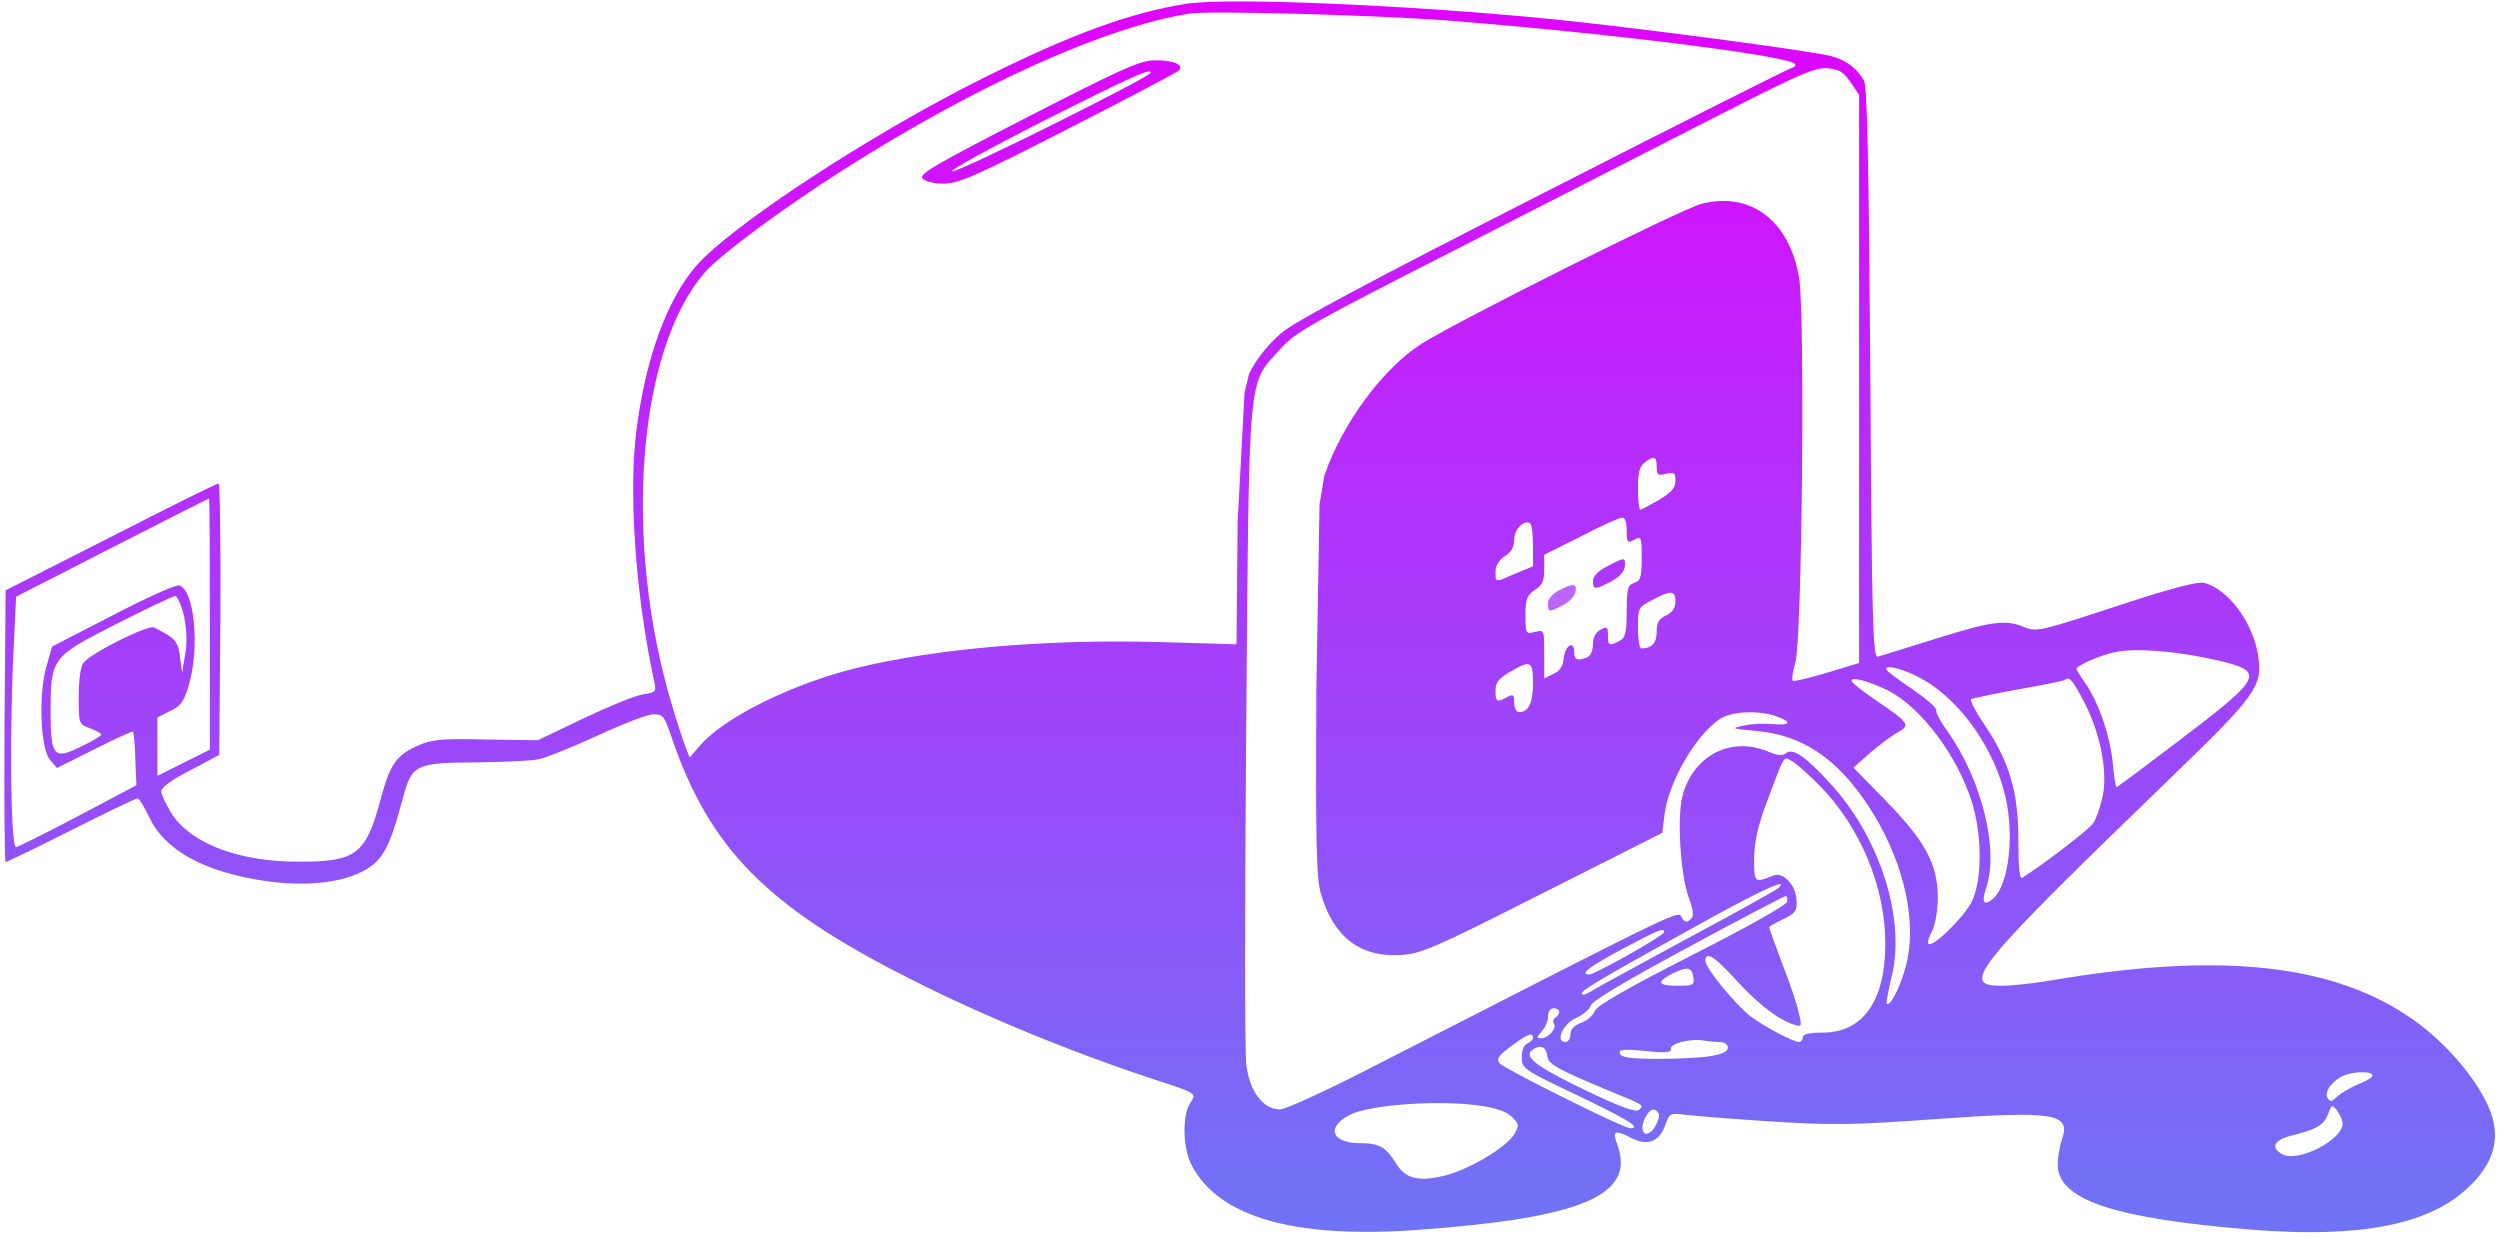 <?xml version="1.0" encoding="utf-8"?>
<svg version="1.0" width="667pt" height="330pt" viewBox="0 0 667 330"
     preserveAspectRatio="xMidYMid meet" xmlns="http://www.w3.org/2000/svg">
    <defs>
        <linearGradient gradientUnits="userSpaceOnUse" x1="3334.128" y1="12.555" x2="3334.128" y2="3296.112"
                        id="gradient-80">
            <stop offset="0" style="stop-color: rgb(111, 116, 245);"/>
            <stop offset="1" style="stop-color: rgb(224, 3, 255);"/>
        </linearGradient>
        <linearGradient gradientUnits="userSpaceOnUse" x1="2804.526" y1="2810" x2="2804.526" y2="3139.054"
                        id="gradient-81"
                        gradientTransform="matrix(1, -0.003, 0.027, 10.01, -85.056, -28107.421)">
            <stop offset="0" style="stop-color: rgb(112, 115, 245);"/>
            <stop offset="1" style="stop-color: rgb(224, 3, 255);"/>
        </linearGradient>
        <linearGradient gradientUnits="userSpaceOnUse" x1="4292.746" y1="1731.873" x2="4292.746" y2="1807.75"
                        id="gradient-82"
                        gradientTransform="matrix(1, -0.004, 0.176, 43.19, -296.334, -74757.717)">
            <stop offset="0" style="stop-color: rgb(112, 115, 245);"/>
            <stop offset="1" style="stop-color: rgb(224, 4, 255);"/>
        </linearGradient>
        <linearGradient gradientUnits="userSpaceOnUse" x1="4167.199" y1="1671.32" x2="4167.199" y2="1738.927"
                        id="gradient-83"
                        gradientTransform="matrix(1, 0.004, -0.198, 48.417, 321.779, -80901.755)">
            <stop offset="0" style="stop-color: rgb(112, 115, 245);"/>
            <stop offset="1" style="stop-color: rgb(224, 4, 255); stop-opacity: 0.58;"/>
        </linearGradient>
    </defs>
    <g transform="translate(0,330) scale(0.1,-0.1)" fill="#000000" stroke="none">
        <path d="M 3166 3290 C 3013 3266 2854 3207 2620 3090 C 2321 2941 1948 2696 1856 2589 C 1780 2500 1724 2348 1699 2160 C 1676 1993 1695 1715 1745 1484 C 1752 1454 1750 1453 1714 1447 C 1694 1444 1623 1415 1556 1383 L 1435 1325 L 1296 1327 C 1179 1330 1151 1327 1116 1311 C 1056 1285 1040 1260 1014 1162 C 976 1021 949 1001 800 1001 C 639 1000 510 1049 458 1129 C 443 1154 430 1181 430 1189 C 430 1199 462 1222 508 1245 L 585 1286 L 588 1648 C 589 1847 587 2010 583 2010 C 578 2010 449 1946 295 1867 L 15 1725 L 12 1363 C 11 1163 12 1000 15 1000 C 18 1000 97 1038 190 1085 C 283 1132 363 1170 367 1170 C 372 1169 385 1147 398 1120 C 440 1031 545 973 711 949 C 853 929 974 955 1017 1016 C 1038 1046 1049 1076 1075 1171 C 1099 1260 1108 1265 1269 1266 C 1344 1267 1421 1270 1440 1275 C 1459 1279 1528 1307 1593 1337 C 1658 1367 1724 1393 1741 1394 C 1769 1395 1772 1391 1791 1335 C 1893 1036 2045 882 2425 690 C 2619 591 2863 491 3080 420 C 3193 383 3193 383 3176 358 C 3154 326 3155 238 3179 192 C 3251 52 3455 -6 3788 19 C 4221 51 4362 111 4316 243 C 4301 284 4307 287 4352 264 C 4395 242 4426 253 4442 296 C 4454 330 4456 331 4495 326 C 4517 323 4619 315 4723 308 C 4886 298 4942 298 5160 314 C 5483 337 5526 330 5501 259 C 5495 241 5490 212 5490 193 C 5490 99 5639 49 6010 19 C 6292 -3 6474 31 6579 126 C 6657 196 6676 269 6637 352 C 6601 430 6524 518 6442 577 C 6231 728 5927 762 5471 684 C 5425 676 5365 670 5339 670 C 5228 670 5266 717 5797 1230 C 6018 1444 6037 1469 6025 1549 C 6012 1638 5945 1729 5880 1745 C 5863 1749 5787 1729 5645 1682 C 5447 1617 5434 1614 5403 1626 C 5352 1648 5315 1643 5165 1596 C 5088 1572 5018 1550 5010 1548 C 4997 1545 4994 1636 4990 2305 C 4986 2854 4982 3071 4973 3085 C 4954 3119 4923 3141 4883 3151 C 4815 3167 4350 3228 4140 3249 C 3757 3287 3277 3307 3166 3290 Z M 3865 3245 C 4299 3211 4790 3149 4790 3128 C 4790 3124 4787 3120 4783 3120 C 4778 3120 4480 2970 4120 2786 C 3652 2548 3452 2441 3418 2411 C 3388 2385 3352.588 2344.677 3332.588 2302.677 L 3320.496 2252.589 L 3302 1908 L 3299 1581 L 3092 1587 C 2793 1595 2502 1570 2290 1519 C 2113 1476 1930 1385 1866 1309 L 1840 1279 L 1829 1307 C 1823 1322 1807 1371 1794 1415 C 1661 1854 1700 2368 1882 2575 C 1924 2622 2090 2745 2250 2847 C 2607 3074 2951 3229 3175 3264 C 3229 3272 3671 3260 3865 3245 Z M 4937 3081 L 4960 3047 L 4960 2289 L 4960 1531 L 4874 1505 C 4827 1491 4786 1481 4783 1484 C 4780 1487 4783 1509 4790 1532 C 4808 1591 4816 2465 4800 2559 C 4774 2712 4670 2790 4539 2756 C 4483 2741 3891 2445 3793 2383 C 3692 2319 3582.268 2173.634 3533.268 2030.634 L 3520.458 1953.909 L 3512 1461 C 3510 1045 3512 960 3524 916 C 3558 800 3628 746 3736 752 C 3791 755 3824 769 4116 917 L 4435 1078 L 4441 1127 C 4452 1215 4525 1340 4589 1382 C 4619 1402 4691 1406 4739 1389 C 4782 1374 4778 1364 4730 1368 C 4708 1370 4673 1369 4652 1364 C 4617 1357 4619 1356 4685 1350 C 4808 1339 4900 1278 4984 1151 C 5072 1018 5112 863 5090 745 C 5079 687 5045 612 5034 622 C 5032 625 5038 657 5047 695 C 5085 849 5015 1069 4880 1213 C 4818 1281 4783 1305 4766 1291 C 4756 1283 4743 1284 4717 1295 C 4618 1336 4518 1285 4489 1177 C 4474 1122 4483 969 4505 907 C 4519 869 4520 856 4510 847 C 4501 838 4495 839 4487 852 C 4475 870 4517 891 3663 454 C 3541 391 3429 340 3415 340 C 3370 340 3333 389 3325 461 C 3321 495 3321 903 3325 1369 C 3333 2327 3328 2271 3416 2369 C 3456 2414 3501 2439 3888 2636 C 4123 2756 4432 2914 4575 2987 C 4796 3100 4841 3120 4875 3118 C 4907 3115 4918 3109 4937 3081 Z M 4420 2055 C 4420 2033 4423 2030 4445 2036 C 4467 2041 4470 2039 4470 2017 C 4470 1998 4459 1986 4426 1966 C 4401 1952 4379 1940 4376 1940 C 4373 1940 4370 1965 4370 1996 C 4370 2038 4374 2056 4388 2066 C 4413 2085 4420 2083 4420 2055 Z M 560 1635 L 560 1300 L 490 1265 L 420 1230 L 420 1308 L 420 1386 L 454 1403 C 482 1416 491 1428 504 1473 C 534 1575 518 1730 477 1738 C 468 1740 388 1704 300 1658 L 139 1575 L 124 1522 C 102 1447 108 1300 134 1272 L 152 1251 L 252 1301 C 307 1329 354 1350 355 1348 C 357 1346 360 1313 361 1275 L 364 1205 L 209 1123 C 124 1078 49 1041 43 1040 C 28 1040 25 1354 37 1582 L 43 1708 L 299 1839 C 440 1911 556 1970 558 1970 C 559 1970 560 1819 560 1635 Z M 4340 1885 C 4340 1852 4342 1850 4360 1860 C 4379 1870 4380 1868 4380 1811 C 4380 1760 4377 1750 4360 1745 C 4343 1739 4340 1730 4340 1670 C 4340 1612 4337 1599 4321 1590 C 4293 1576 4290 1577 4290 1605 C 4290 1628 4288 1629 4270 1620 C 4257 1613 4250 1599 4250 1581 C 4250 1564 4244 1550 4234 1546 C 4208 1536 4200 1539 4200 1561 C 4200 1593 4175 1578 4172 1543 C 4170 1522 4161 1509 4144 1502 L 4120 1490 L 4120 1555 C 4120 1620 4120 1620 4095 1614 C 4071 1608 4070 1609 4070 1659 C 4070 1702 4074 1712 4095 1726 C 4115 1739 4120 1751 4120 1781 L 4120 1820 L 4218 1869 C 4271 1897 4321 1919 4328 1919 C 4335 1920 4340 1907 4340 1885 Z M 4090 1844 L 4090 1789 L 4044 1770 C 3987 1745 3990 1745 3990 1775 C 3990 1790 3999 1806 4015 1816 C 4032 1827 4040 1841 4040 1861 C 4040 1888 4066 1914 4082 1904 C 4087 1901 4090 1874 4090 1844 Z M 4470 1695 C 4470 1678 4462 1666 4445 1658 C 4426 1649 4420 1639 4420 1614 C 4420 1585 4407 1570 4379 1570 C 4374 1570 4370 1595 4370 1625 C 4370 1678 4371 1680 4408 1699 C 4458 1726 4470 1725 4470 1695 Z M 491 1656 C 498 1621 500 1585 494 1554 L 486 1505 L 480 1548 C 475 1590 468 1597 411 1626 C 396 1634 243 1558 223 1532 C 215 1522 210 1486 210 1442 C 210 1369 210 1368 240 1357 C 257 1351 270 1343 270 1340 C 270 1337 246 1322 216 1308 C 144 1272 135 1282 135 1399 C 135 1544 137 1547 308 1634 C 389 1675 460 1709 467 1710 C 473 1710 484 1686 491 1656 Z M 5913 1539 C 6046 1508 6040 1496 5811 1322 C 5723 1255 5649 1200 5647 1200 C 5645 1200 5640 1228 5637 1263 C 5630 1335 5601 1422 5565 1475 C 5551 1495 5540 1513 5540 1515 C 5540 1524 5603 1552 5643 1560 C 5699 1572 5806 1563 5913 1539 Z M 4090 1477 C 4090 1425 4078 1400 4053 1400 C 4046 1400 4040 1411 4040 1425 C 4040 1447 4037 1449 4021 1440 C 3993 1425 3990 1427 3990 1458 C 3990 1479 3999 1490 4028 1507 C 4084 1540 4090 1537 4090 1477 Z M 5116 1495 C 5216 1445 5308 1325 5345 1196 C 5377 1086 5362 939 5316 901 C 5293 882 5286 893 5299 931 C 5334 1032 5287 1222 5195 1350 C 5177 1375 5164 1400 5166 1405 C 5168 1411 5140 1435 5104 1460 C 5068 1484 5036 1508 5034 1512 C 5024 1528 5068 1519 5116 1495 Z M 5037 1458 C 5124 1414 5222 1285 5261 1160 C 5288 1073 5289 957 5262 897 C 5244 857 5156 770 5145 782 C 5142 785 5146 800 5155 816 C 5163 833 5170 871 5170 905 C 5170 994 5137 1055 5032 1163 L 4945 1252 L 4990 1292 C 5015 1313 5048 1338 5063 1346 C 5098 1365 5094 1371 5006 1431 C 4970 1455 4940 1479 4940 1484 C 4940 1495 4986 1483 5037 1458 Z M 5559 1430 C 5603 1347 5624 1242 5610 1176 C 5604 1148 5593 1116 5585 1104 C 5574 1087 5447 990 5395 958 C 5388 954 5385 989 5385 1058 C 5385 1186 5362 1266 5295 1366 C 5271 1401 5255 1432 5259 1435 C 5264 1437 5320 1449 5386 1461 C 5451 1472 5507 1484 5509 1486 C 5520 1496 5530 1486 5559 1430 Z M 4853 1206 C 4964 1093 5030 934 5030 782 C 5030 629 4970 545 4863 545 C 4827 545 4810 541 4810 533 C 4810 526 4805 520 4800 520 C 4784 520 4709 560 4671 588 C 4630 620 4550 717 4550 736 C 4550 764 4574 749 4633 684 C 4693 619 4744 580 4787 566 C 4807 560 4808 561 4799 598 C 4795 619 4775 678 4755 729 C 4736 780 4720 824 4720 826 C 4720 828 4737 838 4758 848 C 4791 864 4795 870 4793 900 C 4791 939 4757 975 4731 964 C 4681 944 4680 944 4680 1008 C 4680 1050 4689 1092 4709 1147 C 4763 1291 4757 1282 4780 1270 C 4791 1264 4824 1235 4853 1206 Z M 4745 931 C 4739 925 4629 864 4500 795 C 4371 725 4255 662 4243 654 C 4230 646 4220 644 4220 649 C 4220 659 4275 691 4570 854 C 4709 930 4773 958 4745 931 Z M 4768 894 C 4766 885 4661 826 4515 752 C 4339 662 4262 618 4255 603 C 4250 590 4233 576 4218 571 C 4200 564 4190 554 4190 541 C 4190 529 4184 520 4176 520 C 4148 520 4171 570 4205 584 C 4223 592 4241 607 4244 617 C 4248 630 4339 684 4503 772 C 4641 847 4759 908 4763 909 C 4768 910 4770 903 4768 894 Z M 4440 813 C 4440 804 4255 700 4240 700 C 4213 700 4239 720 4328 768 C 4427 820 4440 826 4440 813 Z M 4518 692 C 4521 672 4517 670 4476 670 C 4422 670 4418 680 4463 703 C 4502 722 4514 720 4518 692 Z M 4160 601 C 4160 595 4155 588 4150 585 C 4144 581 4142 574 4146 569 C 4154 556 4131 530 4112 530 C 4099 530 4099 532 4113 548 C 4123 558 4130 576 4130 588 C 4130 601 4136 610 4145 610 C 4153 610 4160 606 4160 601 Z M 4090 531 C 4090 526 4083 520 4075 516 C 4066 513 4060 498 4060 480 C 4060 449 4064 446 4210 377 C 4345 312 4381 290 4349 290 C 4331 290 4014 448 4001 463 C 3992 475 3997 483 4032 509 C 4075 541 4090 547 4090 531 Z M 4588 520 C 4600 520 4610 514 4610 505 C 4610 485 4554 476 4431 475 C 4351 475 4326 478 4322 489 C 4318 500 4330 502 4389 496 C 4445 490 4460 492 4458 502 C 4455 516 4512 530 4545 524 C 4556 522 4575 520 4588 520 Z M 4128 483 C 4131 460 4156 447 4295 389 C 4390 350 4386 352 4373 339 C 4365 331 4324 346 4226 393 C 4094 457 4062 482 4091 501 C 4111 513 4125 507 4128 483 Z M 6330 431 C 6330 426 6313 415 6291 407 C 6270 398 6245 383 6235 374 C 6221 360 6217 359 6210 371 C 6200 387 6223 418 6255 431 C 6282 442 6330 442 6330 431 Z M 3949 350 C 3992 344 4020 334 4034 320 C 4053 301 4054 298 4040 274 C 4019 238 3914 176 3848 162 C 3782 147 3749 156 3724 197 C 3697 240 3680 250 3629 250 C 3553 250 3537 292 3600 325 C 3654 353 3839 366 3949 350 Z M 6250 302 C 6250 259 6132 198 6090 220 C 6057 238 6066 258 6113 270 C 6181 287 6200 298 6211 327 C 6221 354 6222 354 6236 336 C 6244 325 6250 310 6250 302 Z M 4425 330 C 4429 324 4424 308 4415 293 C 4393 259 4371 277 4388 315 C 4400 341 4414 347 4425 330 Z"
              style="fill: url(#gradient-80);"/>
        <path d="M2742 2988 c-241 -124 -291 -152 -281 -164 7 -8 30 -14 57 -14 39 0 87 21 331 146 157 80 290 150 296 156 16 15 -15 28 -65 27 -38 0 -92 -25 -338 -151z m328 118 c0 -11 -514 -267 -529 -263 -9 2 101 62 244 135 235 118 285 141 285 128z"
              style="fill: url(#gradient-81);"/>
        <path d="M4288 1789 c-25 -12 -38 -27 -38 -39 0 -24 5 -24 49 -1 21 11 35 26 36 40 2 25 0 25 -47 0z"
              style="fill: url(#gradient-82);"/>
        <path d="M4158 1724 c-16 -8 -28 -23 -28 -34 0 -24 3 -24 39 -5 16 8 31 23 34 35 6 24 -7 25 -45 4z"
              style="fill: url(#gradient-83);"/>
    </g>
</svg>